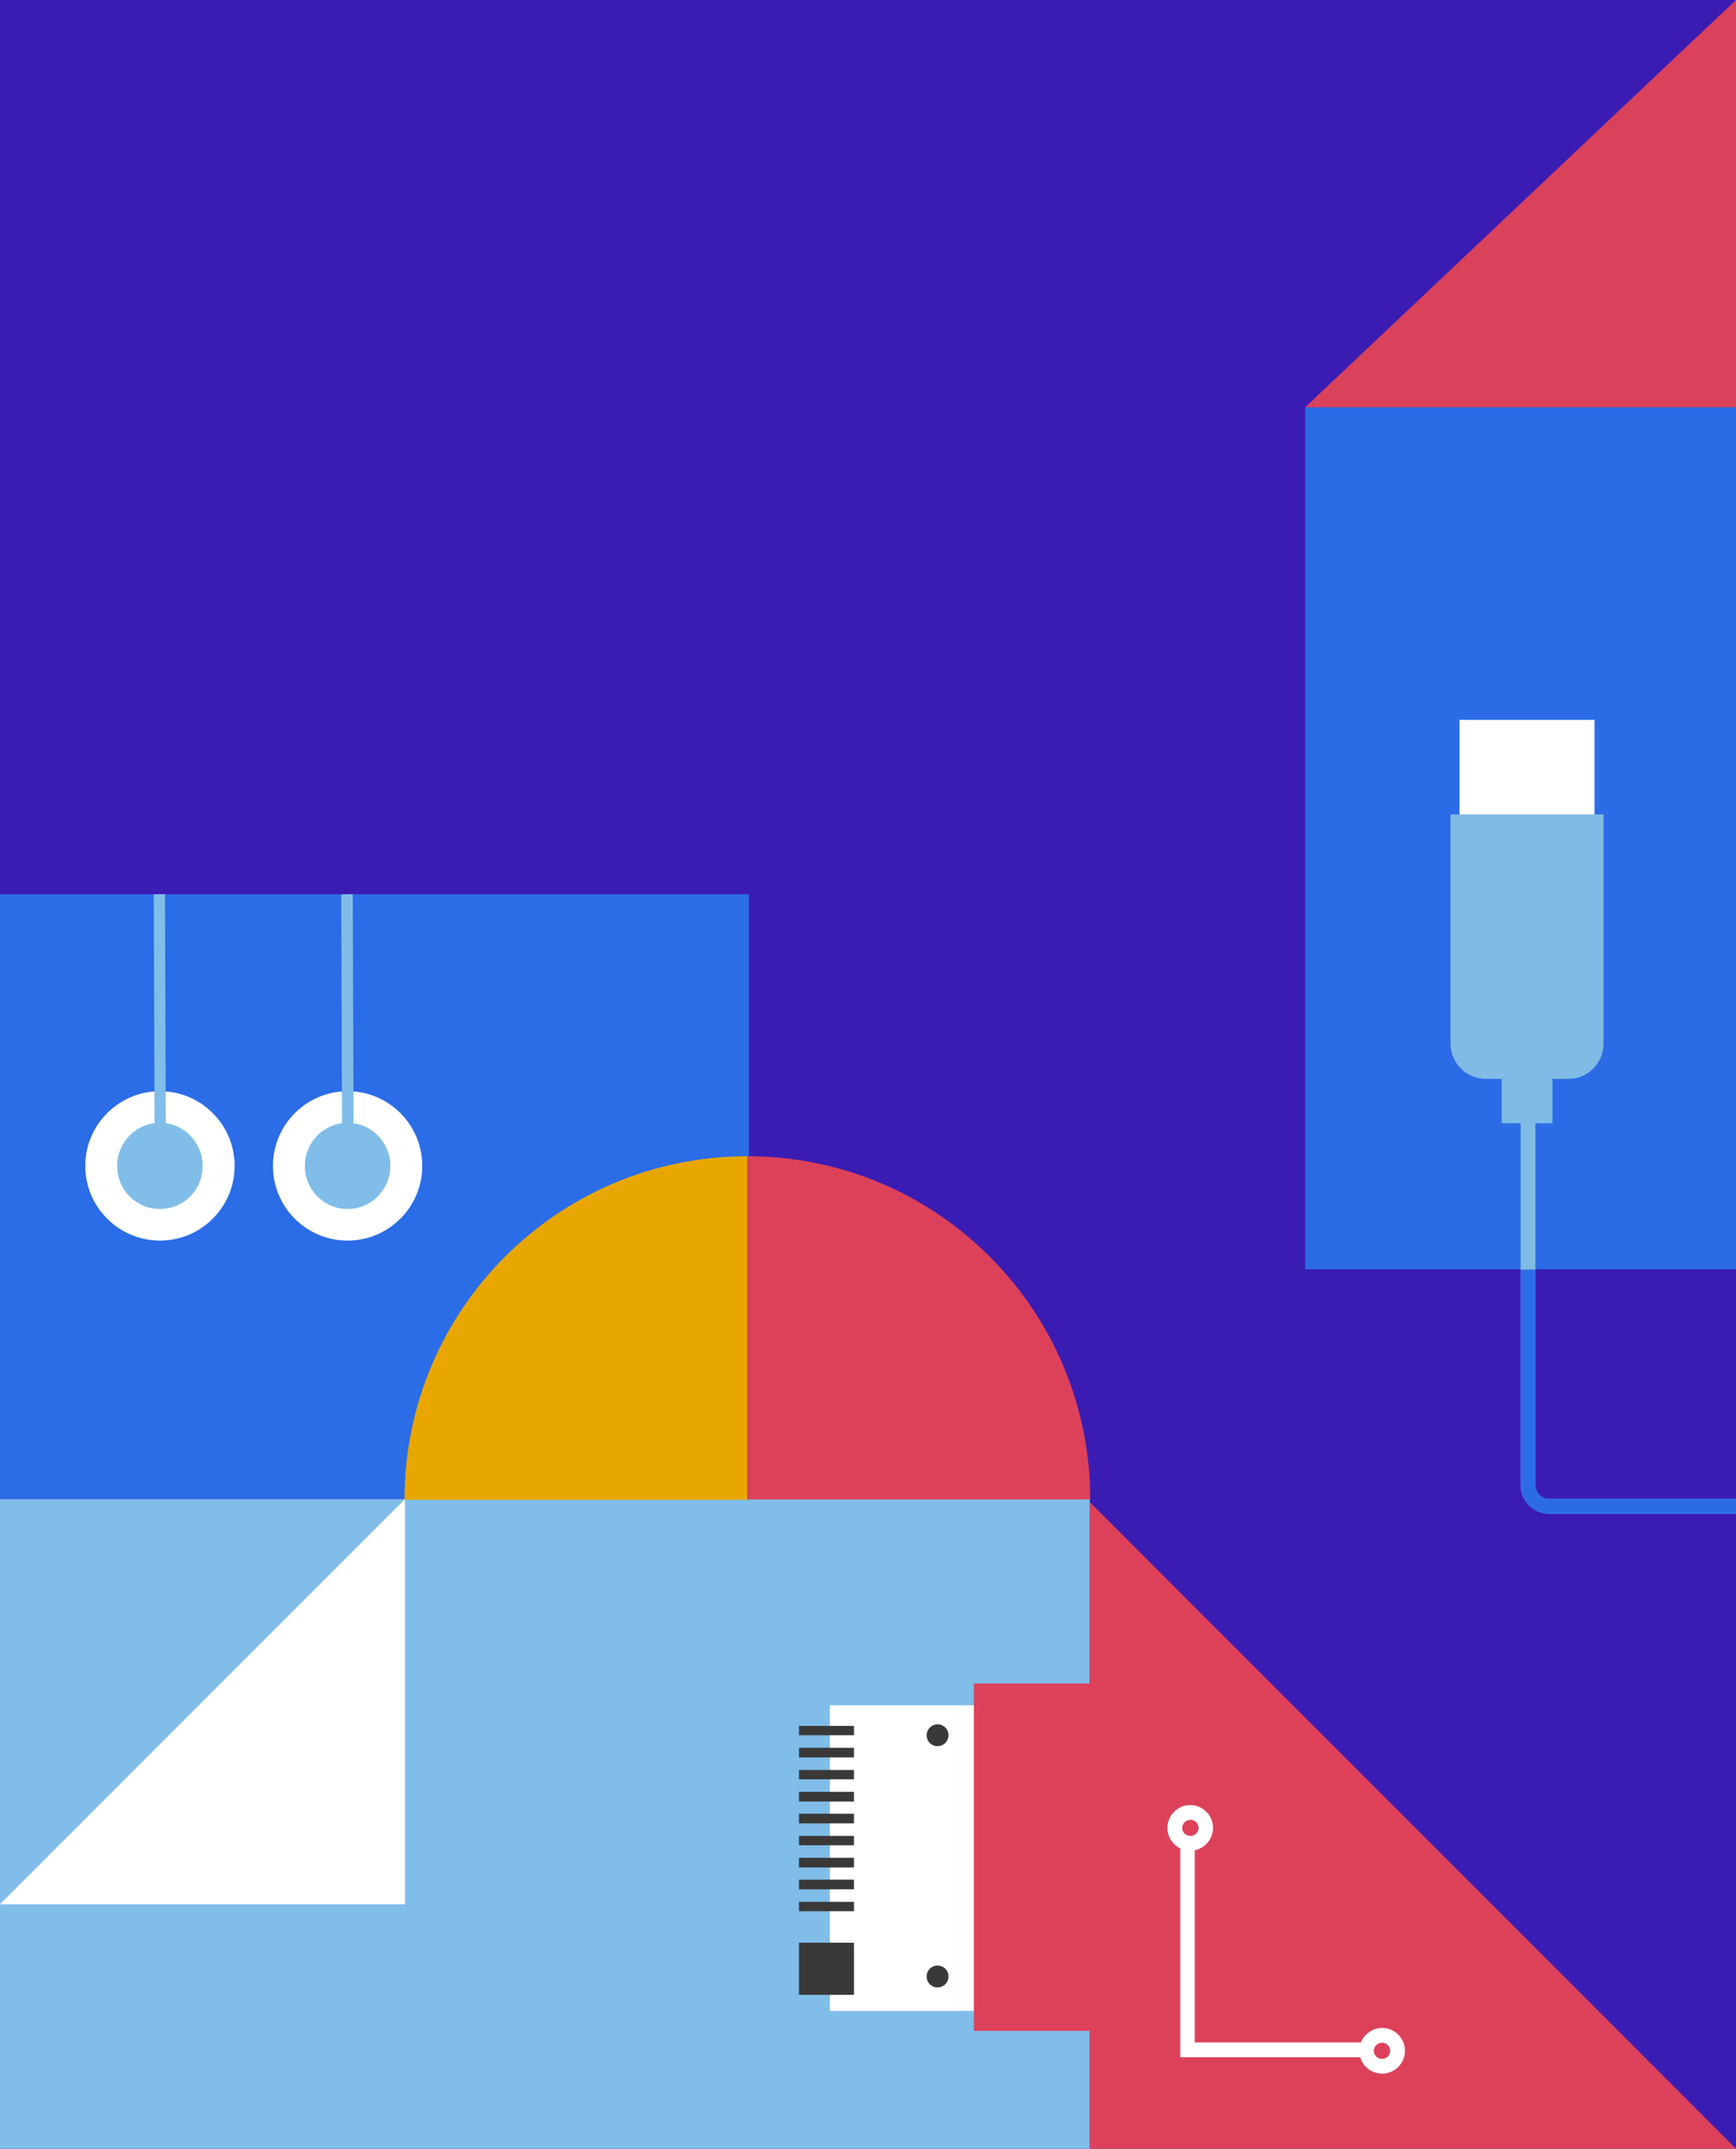 <svg xmlns="http://www.w3.org/2000/svg" viewBox="0 0 540 668" xml:space="preserve"><path fill-rule="evenodd" clip-rule="evenodd" fill="#3B1CB2" d="M0 0h540v668H0z"/><path fill-rule="evenodd" clip-rule="evenodd" fill="#2B6CE6" d="M540 126.6H406v268h134z"/><path fill-rule="evenodd" clip-rule="evenodd" fill="#DA415A" d="M540 126.6V0L406 126.6z"/><path fill-rule="evenodd" clip-rule="evenodd" fill="#80BBE6" d="M473.7 346v115.7c0 4.5 3.7 8.2 8.2 8.2h57.4v-3.2h-57.4c-2.7 0-5-2.2-5-5V346h-3.2z"/><path fill-rule="evenodd" clip-rule="evenodd" fill="#80BBE6" d="M539.3 467.3h-57.4c-3.1 0-5.6-2.5-5.6-5.7v-115h-1.8v115c0 4.1 3.4 7.5 7.5 7.5h57.4v-1.8zm-61.7-122v116.4c0 2.4 1.9 4.3 4.3 4.3H540v4.6h-58.1c-4.9 0-8.9-4-8.9-8.9V345.3h4.6z"/><path fill-rule="evenodd" clip-rule="evenodd" fill="#FFF" d="M496 223.8h-42v31.4h42z"/><path fill-rule="evenodd" clip-rule="evenodd" fill="#80BBE6" d="M498.8 324.4v-71.2h-47.6v71.2c0 6.1 4.9 11 11 11h25.5c6.2.1 11.1-4.9 11.1-11"/><path fill-rule="evenodd" clip-rule="evenodd" fill="#80BBE6" d="M482.9 330.6h-15.8v18.6h15.8z"/><path fill-rule="evenodd" clip-rule="evenodd" fill="#2B6CE6" d="M477.6 461.7v-67H473v67c0 4.9 4 8.9 8.9 8.9H540V466h-58.1c-2.4-.1-4.3-2-4.3-4.3"/><path fill-rule="evenodd" clip-rule="evenodd" fill="#80BDE9" d="M339 466H0v202h339z"/><path fill-rule="evenodd" clip-rule="evenodd" fill="#2B6CE7" d="M233 278H0v188h233z"/><path fill-rule="evenodd" clip-rule="evenodd" fill="#DD415A" d="M540 668 339 467v201z"/><path fill-rule="evenodd" clip-rule="evenodd" fill="#FFF" d="M126 592V466L0 592z"/><g fill-rule="evenodd" clip-rule="evenodd"><path fill="#E8A700" d="M232.431 359.457c-58.9 0-106.6 47.8-106.6 106.7v.1h106.6v-106.8z"/><path fill="#DD415A" d="M339.131 466.157c0-58.9-47.7-106.7-106.6-106.7h-.1v106.7h106.7z"/><path fill="#FFF" d="M432.431 637.557c0-1.4-1.1-2.5-2.5-2.5s-2.6 1.1-2.6 2.5 1.1 2.5 2.6 2.5c1.4 0 2.5-1.1 2.5-2.5m-9.6 0c0-3.9 3.2-7.1 7.1-7.1 3.9 0 7.1 3.2 7.1 7.1s-3.2 7.1-7.1 7.1c-4 0-7.1-3.2-7.1-7.1"/><path fill="#FFF" d="M372.831 568.257c0-1.4-1.1-2.5-2.5-2.5s-2.6 1.1-2.6 2.5 1.1 2.5 2.6 2.5c1.3 0 2.5-1.1 2.5-2.5m-9.7 0c0-3.9 3.2-7.1 7.1-7.1 3.9 0 7.1 3.2 7.1 7.1s-3.2 7.1-7.1 7.1c-3.9 0-7.1-3.2-7.1-7.1"/><path fill="#FFF" d="M367.131 639.557v-66.8h4.5v62.2h53.4v4.6z"/><path fill="#80BDE9" d="M84.931 362.457c0-12.8 10.4-23.2 23.2-23.2 12.8 0 23.2 10.4 23.2 23.2 0 12.8-10.4 23.2-23.2 23.2-12.9 0-23.2-10.4-23.2-23.2"/><path fill="#FFF" d="M108.131 385.657c12.8 0 23.2-10.4 23.2-23.2s-10.4-23.2-23.2-23.2c-12.8 0-23.2 10.4-23.2 23.2s10.3 23.2 23.2 23.2m0-9.8c-7.4 0-13.3-6-13.3-13.4s6-13.4 13.3-13.4 13.3 6 13.3 13.4-6 13.4-13.3 13.4"/><path fill="#80BDE9" d="M26.631 362.457c0-12.8 10.4-23.2 23.2-23.2s23.2 10.4 23.2 23.2c0 12.8-10.4 23.2-23.2 23.2s-23.2-10.4-23.2-23.2"/><path fill="#FFF" d="M49.731 385.657c12.8 0 23.2-10.4 23.2-23.2s-10.4-23.2-23.2-23.2-23.2 10.4-23.2 23.2 10.4 23.2 23.2 23.2m0-9.8c-7.4 0-13.3-6-13.3-13.4s6-13.4 13.3-13.4 13.3 6 13.3 13.4c.1 7.4-5.9 13.4-13.3 13.4"/><path fill="#80BDE9" d="m109.731 277.957.3 87.3h-3.6l-.3-87.2z"/><path fill="#80BDE9" d="m51.331 277.957.3 87.3h-3.5l-.3-87.2z"/><path fill="#FFF" d="M317.831 530.157h-59.7v95h59.7z"/><path fill="#DD415A" d="M339.131 523.357h-36.2v108h36.2z"/><path fill="#3A3938" d="M265.631 536.557h-17.1v2.9h17.1z"/><path fill="#3A3938" d="M265.631 543.357h-17.1v3h17.1z"/><path fill="#3A3938" d="M265.631 550.257h-17.1v2.9h17.1z"/><path fill="#3A3938" d="M265.631 557.057h-17.1v3h17.1z"/><path fill="#3A3938" d="M265.631 563.857h-17.1v3h17.1z"/><path fill="#3A3938" d="M265.631 570.757h-17.1v2.9h17.1z"/><path fill="#3A3938" d="M265.631 577.557h-17.1v3h17.1z"/><path fill="#3A3938" d="M265.631 584.357h-17.1v3h17.1z"/><path fill="#3A3938" d="M265.631 591.257h-17.1v2.9h17.1z"/><path fill="#3A3938" d="M265.631 603.957h-17.1v16.2h17.1z"/><path fill="#3A3938" d="M291.631 536.057c1.9 0 3.4 1.5 3.4 3.4s-1.5 3.4-3.4 3.4-3.4-1.5-3.4-3.4c0-1.8 1.5-3.4 3.4-3.4"/><path fill="#3A3938" d="M291.631 611.057c1.9 0 3.4 1.5 3.4 3.4s-1.5 3.4-3.4 3.4-3.4-1.5-3.4-3.4 1.5-3.4 3.4-3.4"/></g></svg>